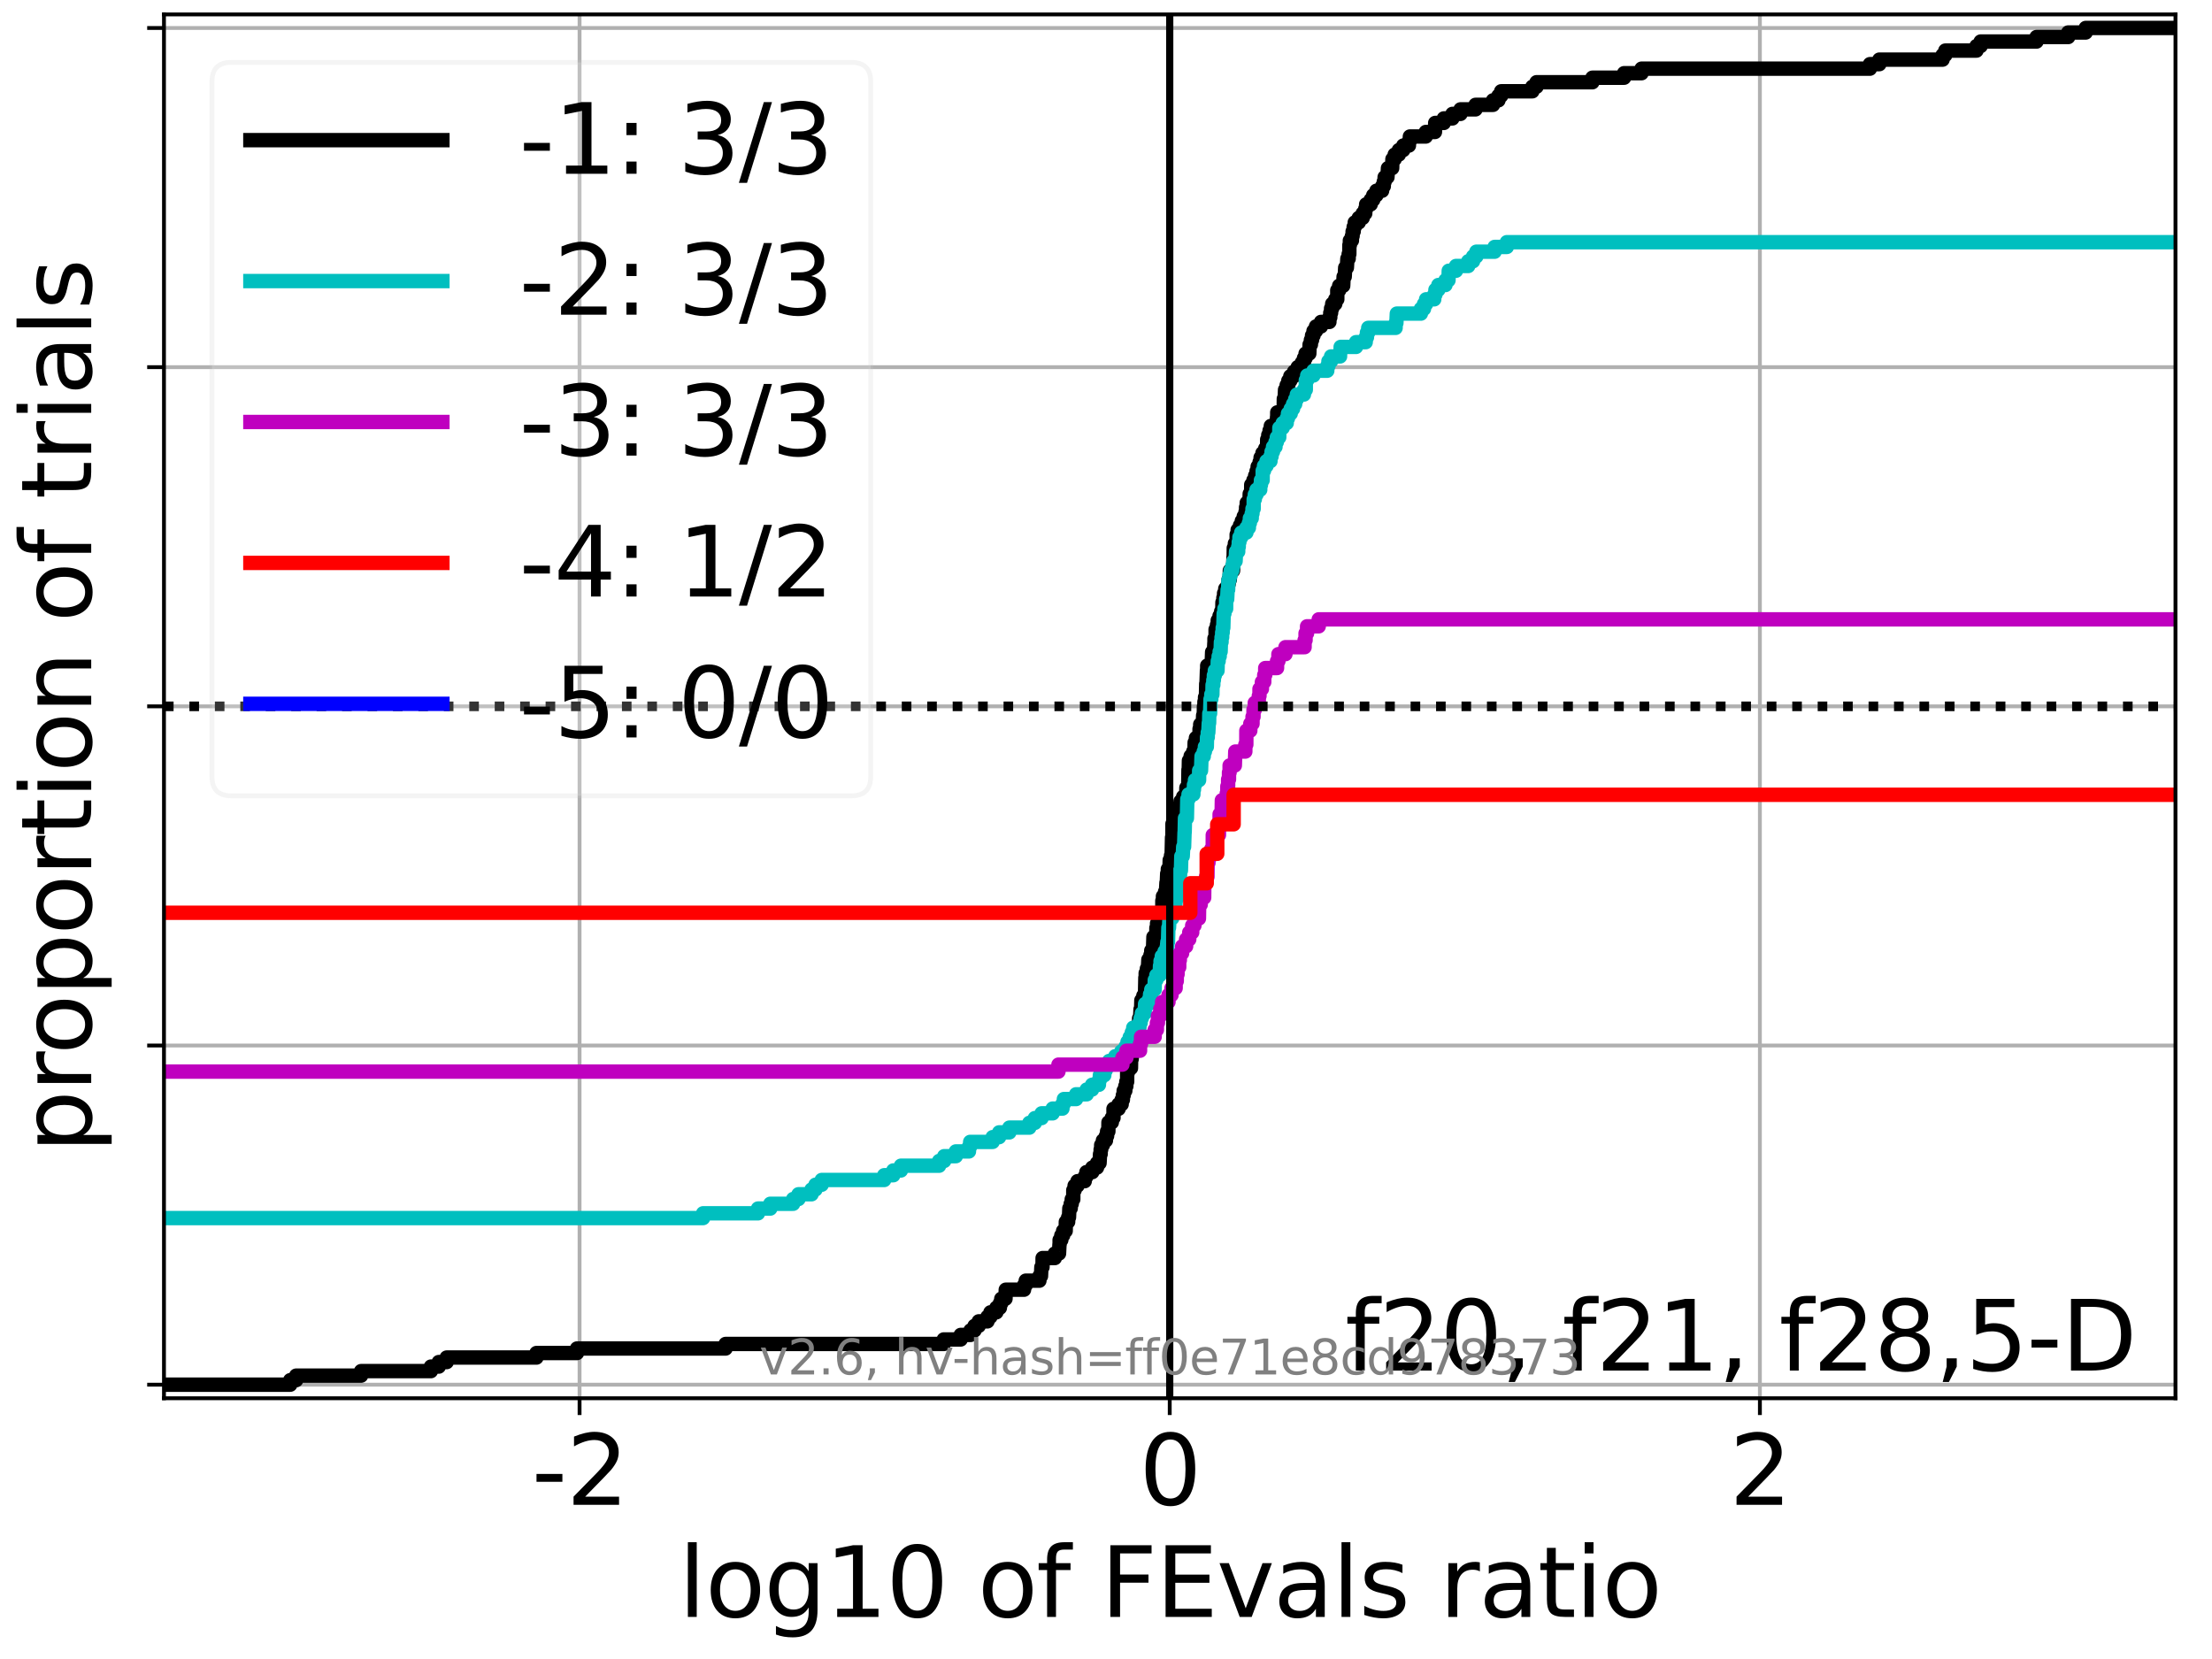<?xml version="1.0" encoding="utf-8" standalone="no"?>
<!DOCTYPE svg PUBLIC "-//W3C//DTD SVG 1.1//EN"
  "http://www.w3.org/Graphics/SVG/1.1/DTD/svg11.dtd">
<svg xmlns:xlink="http://www.w3.org/1999/xlink" width="460.8pt" height="345.6pt" viewBox="0 0 460.8 345.6" xmlns="http://www.w3.org/2000/svg" version="1.1">
 <defs>
  <style type="text/css">*{stroke-linejoin: round; stroke-linecap: butt}</style>
 </defs>
 <g id="figure_1">
  <g id="patch_1">
   <path d="M 0 345.6 
L 460.8 345.6 
L 460.8 0 
L 0 0 
z
" style="fill: #ffffff"/>
  </g>
  <g id="axes_1">
   <g id="patch_2">
    <path d="M 34.16 291.28 
L 453.192 291.28 
L 453.192 3 
L 34.16 3 
z
" style="fill: #ffffff"/>
   </g>
   <g id="matplotlib.axis_1">
    <g id="xtick_1">
     <g id="line2d_1">
      <path d="M 120.734 291.28 
L 120.734 3 
" clip-path="url(#p533456a4c4)" style="fill: none; stroke: #b0b0b0; stroke-width: 0.8; stroke-linecap: square"/>
     </g>
     <g id="line2d_2">
      <defs>
       <path id="m6e41afa432" d="M 0 0 
L 0 3.5 
" style="stroke: #000000; stroke-width: 0.8"/>
      </defs>
      <g>
       <use xlink:href="#m6e41afa432" x="120.734" y="291.28" style="stroke: #000000; stroke-width: 0.8"/>
      </g>
     </g>
     <g id="text_1">
      <!-- -2 -->
      <g transform="translate(110.764 313.477) scale(0.2 -0.2)">
       <defs>
        <path id="DejaVuSans-2d" d="M 313 2009 
L 1997 2009 
L 1997 1497 
L 313 1497 
L 313 2009 
z
" transform="scale(0.016)"/>
        <path id="DejaVuSans-32" d="M 1228 531 
L 3431 531 
L 3431 0 
L 469 0 
L 469 531 
Q 828 903 1448 1529 
Q 2069 2156 2228 2338 
Q 2531 2678 2651 2914 
Q 2772 3150 2772 3378 
Q 2772 3750 2511 3984 
Q 2250 4219 1831 4219 
Q 1534 4219 1204 4116 
Q 875 4013 500 3803 
L 500 4441 
Q 881 4594 1212 4672 
Q 1544 4750 1819 4750 
Q 2544 4750 2975 4387 
Q 3406 4025 3406 3419 
Q 3406 3131 3298 2873 
Q 3191 2616 2906 2266 
Q 2828 2175 2409 1742 
Q 1991 1309 1228 531 
z
" transform="scale(0.016)"/>
       </defs>
       <use xlink:href="#DejaVuSans-2d"/>
       <use xlink:href="#DejaVuSans-32" x="36.084"/>
      </g>
     </g>
    </g>
    <g id="xtick_2">
     <g id="line2d_3">
      <path d="M 243.676 291.28 
L 243.676 3 
" clip-path="url(#p533456a4c4)" style="fill: none; stroke: #b0b0b0; stroke-width: 0.8; stroke-linecap: square"/>
     </g>
     <g id="line2d_4">
      <g>
       <use xlink:href="#m6e41afa432" x="243.676" y="291.28" style="stroke: #000000; stroke-width: 0.8"/>
      </g>
     </g>
     <g id="text_2">
      <!-- 0 -->
      <g transform="translate(237.314 313.477) scale(0.2 -0.2)">
       <defs>
        <path id="DejaVuSans-30" d="M 2034 4250 
Q 1547 4250 1301 3770 
Q 1056 3291 1056 2328 
Q 1056 1369 1301 889 
Q 1547 409 2034 409 
Q 2525 409 2770 889 
Q 3016 1369 3016 2328 
Q 3016 3291 2770 3770 
Q 2525 4250 2034 4250 
z
M 2034 4750 
Q 2819 4750 3233 4129 
Q 3647 3509 3647 2328 
Q 3647 1150 3233 529 
Q 2819 -91 2034 -91 
Q 1250 -91 836 529 
Q 422 1150 422 2328 
Q 422 3509 836 4129 
Q 1250 4750 2034 4750 
z
" transform="scale(0.016)"/>
       </defs>
       <use xlink:href="#DejaVuSans-30"/>
      </g>
     </g>
    </g>
    <g id="xtick_3">
     <g id="line2d_5">
      <path d="M 366.618 291.28 
L 366.618 3 
" clip-path="url(#p533456a4c4)" style="fill: none; stroke: #b0b0b0; stroke-width: 0.8; stroke-linecap: square"/>
     </g>
     <g id="line2d_6">
      <g>
       <use xlink:href="#m6e41afa432" x="366.618" y="291.28" style="stroke: #000000; stroke-width: 0.8"/>
      </g>
     </g>
     <g id="text_3">
      <!-- 2 -->
      <g transform="translate(360.255 313.477) scale(0.2 -0.2)">
       <use xlink:href="#DejaVuSans-32"/>
      </g>
     </g>
    </g>
    <g id="text_4">
     <!-- log10 of FEvals ratio -->
     <g transform="translate(141.371 336.833) scale(0.2 -0.2)">
      <defs>
       <path id="DejaVuSans-6c" d="M 603 4863 
L 1178 4863 
L 1178 0 
L 603 0 
L 603 4863 
z
" transform="scale(0.016)"/>
       <path id="DejaVuSans-6f" d="M 1959 3097 
Q 1497 3097 1228 2736 
Q 959 2375 959 1747 
Q 959 1119 1226 758 
Q 1494 397 1959 397 
Q 2419 397 2687 759 
Q 2956 1122 2956 1747 
Q 2956 2369 2687 2733 
Q 2419 3097 1959 3097 
z
M 1959 3584 
Q 2709 3584 3137 3096 
Q 3566 2609 3566 1747 
Q 3566 888 3137 398 
Q 2709 -91 1959 -91 
Q 1206 -91 779 398 
Q 353 888 353 1747 
Q 353 2609 779 3096 
Q 1206 3584 1959 3584 
z
" transform="scale(0.016)"/>
       <path id="DejaVuSans-67" d="M 2906 1791 
Q 2906 2416 2648 2759 
Q 2391 3103 1925 3103 
Q 1463 3103 1205 2759 
Q 947 2416 947 1791 
Q 947 1169 1205 825 
Q 1463 481 1925 481 
Q 2391 481 2648 825 
Q 2906 1169 2906 1791 
z
M 3481 434 
Q 3481 -459 3084 -895 
Q 2688 -1331 1869 -1331 
Q 1566 -1331 1297 -1286 
Q 1028 -1241 775 -1147 
L 775 -588 
Q 1028 -725 1275 -790 
Q 1522 -856 1778 -856 
Q 2344 -856 2625 -561 
Q 2906 -266 2906 331 
L 2906 616 
Q 2728 306 2450 153 
Q 2172 0 1784 0 
Q 1141 0 747 490 
Q 353 981 353 1791 
Q 353 2603 747 3093 
Q 1141 3584 1784 3584 
Q 2172 3584 2450 3431 
Q 2728 3278 2906 2969 
L 2906 3500 
L 3481 3500 
L 3481 434 
z
" transform="scale(0.016)"/>
       <path id="DejaVuSans-31" d="M 794 531 
L 1825 531 
L 1825 4091 
L 703 3866 
L 703 4441 
L 1819 4666 
L 2450 4666 
L 2450 531 
L 3481 531 
L 3481 0 
L 794 0 
L 794 531 
z
" transform="scale(0.016)"/>
       <path id="DejaVuSans-20" transform="scale(0.016)"/>
       <path id="DejaVuSans-66" d="M 2375 4863 
L 2375 4384 
L 1825 4384 
Q 1516 4384 1395 4259 
Q 1275 4134 1275 3809 
L 1275 3500 
L 2222 3500 
L 2222 3053 
L 1275 3053 
L 1275 0 
L 697 0 
L 697 3053 
L 147 3053 
L 147 3500 
L 697 3500 
L 697 3744 
Q 697 4328 969 4595 
Q 1241 4863 1831 4863 
L 2375 4863 
z
" transform="scale(0.016)"/>
       <path id="DejaVuSans-46" d="M 628 4666 
L 3309 4666 
L 3309 4134 
L 1259 4134 
L 1259 2759 
L 3109 2759 
L 3109 2228 
L 1259 2228 
L 1259 0 
L 628 0 
L 628 4666 
z
" transform="scale(0.016)"/>
       <path id="DejaVuSans-45" d="M 628 4666 
L 3578 4666 
L 3578 4134 
L 1259 4134 
L 1259 2753 
L 3481 2753 
L 3481 2222 
L 1259 2222 
L 1259 531 
L 3634 531 
L 3634 0 
L 628 0 
L 628 4666 
z
" transform="scale(0.016)"/>
       <path id="DejaVuSans-76" d="M 191 3500 
L 800 3500 
L 1894 563 
L 2988 3500 
L 3597 3500 
L 2284 0 
L 1503 0 
L 191 3500 
z
" transform="scale(0.016)"/>
       <path id="DejaVuSans-61" d="M 2194 1759 
Q 1497 1759 1228 1600 
Q 959 1441 959 1056 
Q 959 750 1161 570 
Q 1363 391 1709 391 
Q 2188 391 2477 730 
Q 2766 1069 2766 1631 
L 2766 1759 
L 2194 1759 
z
M 3341 1997 
L 3341 0 
L 2766 0 
L 2766 531 
Q 2569 213 2275 61 
Q 1981 -91 1556 -91 
Q 1019 -91 701 211 
Q 384 513 384 1019 
Q 384 1609 779 1909 
Q 1175 2209 1959 2209 
L 2766 2209 
L 2766 2266 
Q 2766 2663 2505 2880 
Q 2244 3097 1772 3097 
Q 1472 3097 1187 3025 
Q 903 2953 641 2809 
L 641 3341 
Q 956 3463 1253 3523 
Q 1550 3584 1831 3584 
Q 2591 3584 2966 3190 
Q 3341 2797 3341 1997 
z
" transform="scale(0.016)"/>
       <path id="DejaVuSans-73" d="M 2834 3397 
L 2834 2853 
Q 2591 2978 2328 3040 
Q 2066 3103 1784 3103 
Q 1356 3103 1142 2972 
Q 928 2841 928 2578 
Q 928 2378 1081 2264 
Q 1234 2150 1697 2047 
L 1894 2003 
Q 2506 1872 2764 1633 
Q 3022 1394 3022 966 
Q 3022 478 2636 193 
Q 2250 -91 1575 -91 
Q 1294 -91 989 -36 
Q 684 19 347 128 
L 347 722 
Q 666 556 975 473 
Q 1284 391 1588 391 
Q 1994 391 2212 530 
Q 2431 669 2431 922 
Q 2431 1156 2273 1281 
Q 2116 1406 1581 1522 
L 1381 1569 
Q 847 1681 609 1914 
Q 372 2147 372 2553 
Q 372 3047 722 3315 
Q 1072 3584 1716 3584 
Q 2034 3584 2315 3537 
Q 2597 3491 2834 3397 
z
" transform="scale(0.016)"/>
       <path id="DejaVuSans-72" d="M 2631 2963 
Q 2534 3019 2420 3045 
Q 2306 3072 2169 3072 
Q 1681 3072 1420 2755 
Q 1159 2438 1159 1844 
L 1159 0 
L 581 0 
L 581 3500 
L 1159 3500 
L 1159 2956 
Q 1341 3275 1631 3429 
Q 1922 3584 2338 3584 
Q 2397 3584 2469 3576 
Q 2541 3569 2628 3553 
L 2631 2963 
z
" transform="scale(0.016)"/>
       <path id="DejaVuSans-74" d="M 1172 4494 
L 1172 3500 
L 2356 3500 
L 2356 3053 
L 1172 3053 
L 1172 1153 
Q 1172 725 1289 603 
Q 1406 481 1766 481 
L 2356 481 
L 2356 0 
L 1766 0 
Q 1100 0 847 248 
Q 594 497 594 1153 
L 594 3053 
L 172 3053 
L 172 3500 
L 594 3500 
L 594 4494 
L 1172 4494 
z
" transform="scale(0.016)"/>
       <path id="DejaVuSans-69" d="M 603 3500 
L 1178 3500 
L 1178 0 
L 603 0 
L 603 3500 
z
M 603 4863 
L 1178 4863 
L 1178 4134 
L 603 4134 
L 603 4863 
z
" transform="scale(0.016)"/>
      </defs>
      <use xlink:href="#DejaVuSans-6c"/>
      <use xlink:href="#DejaVuSans-6f" x="27.783"/>
      <use xlink:href="#DejaVuSans-67" x="88.965"/>
      <use xlink:href="#DejaVuSans-31" x="152.441"/>
      <use xlink:href="#DejaVuSans-30" x="216.064"/>
      <use xlink:href="#DejaVuSans-20" x="279.688"/>
      <use xlink:href="#DejaVuSans-6f" x="311.475"/>
      <use xlink:href="#DejaVuSans-66" x="372.656"/>
      <use xlink:href="#DejaVuSans-20" x="407.861"/>
      <use xlink:href="#DejaVuSans-46" x="439.648"/>
      <use xlink:href="#DejaVuSans-45" x="497.168"/>
      <use xlink:href="#DejaVuSans-76" x="560.352"/>
      <use xlink:href="#DejaVuSans-61" x="619.531"/>
      <use xlink:href="#DejaVuSans-6c" x="680.811"/>
      <use xlink:href="#DejaVuSans-73" x="708.594"/>
      <use xlink:href="#DejaVuSans-20" x="760.693"/>
      <use xlink:href="#DejaVuSans-72" x="792.48"/>
      <use xlink:href="#DejaVuSans-61" x="833.594"/>
      <use xlink:href="#DejaVuSans-74" x="894.873"/>
      <use xlink:href="#DejaVuSans-69" x="934.082"/>
      <use xlink:href="#DejaVuSans-6f" x="961.865"/>
     </g>
    </g>
   </g>
   <g id="matplotlib.axis_2">
    <g id="ytick_1">
     <g id="line2d_7">
      <path d="M 34.16 288.454 
L 453.192 288.454 
" clip-path="url(#p533456a4c4)" style="fill: none; stroke: #b0b0b0; stroke-width: 0.8; stroke-linecap: square"/>
     </g>
     <g id="line2d_8">
      <defs>
       <path id="m5639b4ca63" d="M 0 0 
L -3.5 0 
" style="stroke: #000000; stroke-width: 0.8"/>
      </defs>
      <g>
       <use xlink:href="#m5639b4ca63" x="34.16" y="288.454" style="stroke: #000000; stroke-width: 0.8"/>
      </g>
     </g>
    </g>
    <g id="ytick_2">
     <g id="line2d_9">
      <path d="M 34.16 217.797 
L 453.192 217.797 
" clip-path="url(#p533456a4c4)" style="fill: none; stroke: #b0b0b0; stroke-width: 0.8; stroke-linecap: square"/>
     </g>
     <g id="line2d_10">
      <g>
       <use xlink:href="#m5639b4ca63" x="34.16" y="217.797" style="stroke: #000000; stroke-width: 0.8"/>
      </g>
     </g>
    </g>
    <g id="ytick_3">
     <g id="line2d_11">
      <path d="M 34.16 147.14 
L 453.192 147.14 
" clip-path="url(#p533456a4c4)" style="fill: none; stroke: #b0b0b0; stroke-width: 0.8; stroke-linecap: square"/>
     </g>
     <g id="line2d_12">
      <g>
       <use xlink:href="#m5639b4ca63" x="34.16" y="147.14" style="stroke: #000000; stroke-width: 0.8"/>
      </g>
     </g>
    </g>
    <g id="ytick_4">
     <g id="line2d_13">
      <path d="M 34.16 76.483 
L 453.192 76.483 
" clip-path="url(#p533456a4c4)" style="fill: none; stroke: #b0b0b0; stroke-width: 0.8; stroke-linecap: square"/>
     </g>
     <g id="line2d_14">
      <g>
       <use xlink:href="#m5639b4ca63" x="34.16" y="76.483" style="stroke: #000000; stroke-width: 0.8"/>
      </g>
     </g>
    </g>
    <g id="ytick_5">
     <g id="line2d_15">
      <path d="M 34.16 5.826 
L 453.192 5.826 
" clip-path="url(#p533456a4c4)" style="fill: none; stroke: #b0b0b0; stroke-width: 0.8; stroke-linecap: square"/>
     </g>
     <g id="line2d_16">
      <g>
       <use xlink:href="#m5639b4ca63" x="34.16" y="5.826" style="stroke: #000000; stroke-width: 0.8"/>
      </g>
     </g>
    </g>
    <g id="text_5">
     <!-- proportion of trials -->
     <g transform="translate(19.001 240.146) rotate(-90) scale(0.2 -0.2)">
      <defs>
       <path id="DejaVuSans-70" d="M 1159 525 
L 1159 -1331 
L 581 -1331 
L 581 3500 
L 1159 3500 
L 1159 2969 
Q 1341 3281 1617 3432 
Q 1894 3584 2278 3584 
Q 2916 3584 3314 3078 
Q 3713 2572 3713 1747 
Q 3713 922 3314 415 
Q 2916 -91 2278 -91 
Q 1894 -91 1617 61 
Q 1341 213 1159 525 
z
M 3116 1747 
Q 3116 2381 2855 2742 
Q 2594 3103 2138 3103 
Q 1681 3103 1420 2742 
Q 1159 2381 1159 1747 
Q 1159 1113 1420 752 
Q 1681 391 2138 391 
Q 2594 391 2855 752 
Q 3116 1113 3116 1747 
z
" transform="scale(0.016)"/>
       <path id="DejaVuSans-6e" d="M 3513 2113 
L 3513 0 
L 2938 0 
L 2938 2094 
Q 2938 2591 2744 2837 
Q 2550 3084 2163 3084 
Q 1697 3084 1428 2787 
Q 1159 2491 1159 1978 
L 1159 0 
L 581 0 
L 581 3500 
L 1159 3500 
L 1159 2956 
Q 1366 3272 1645 3428 
Q 1925 3584 2291 3584 
Q 2894 3584 3203 3211 
Q 3513 2838 3513 2113 
z
" transform="scale(0.016)"/>
      </defs>
      <use xlink:href="#DejaVuSans-70"/>
      <use xlink:href="#DejaVuSans-72" x="63.477"/>
      <use xlink:href="#DejaVuSans-6f" x="102.34"/>
      <use xlink:href="#DejaVuSans-70" x="163.521"/>
      <use xlink:href="#DejaVuSans-6f" x="226.998"/>
      <use xlink:href="#DejaVuSans-72" x="288.18"/>
      <use xlink:href="#DejaVuSans-74" x="329.293"/>
      <use xlink:href="#DejaVuSans-69" x="368.502"/>
      <use xlink:href="#DejaVuSans-6f" x="396.285"/>
      <use xlink:href="#DejaVuSans-6e" x="457.467"/>
      <use xlink:href="#DejaVuSans-20" x="520.846"/>
      <use xlink:href="#DejaVuSans-6f" x="552.633"/>
      <use xlink:href="#DejaVuSans-66" x="613.814"/>
      <use xlink:href="#DejaVuSans-20" x="649.02"/>
      <use xlink:href="#DejaVuSans-74" x="680.807"/>
      <use xlink:href="#DejaVuSans-72" x="720.016"/>
      <use xlink:href="#DejaVuSans-69" x="761.129"/>
      <use xlink:href="#DejaVuSans-61" x="788.912"/>
      <use xlink:href="#DejaVuSans-6c" x="850.191"/>
      <use xlink:href="#DejaVuSans-73" x="877.975"/>
     </g>
    </g>
   </g>
   <g id="line2d_17">
    <path d="M 34.16 288.454 
L 60.465 288.454 
L 60.465 287.512 
L 61.693 287.512 
L 61.693 286.57 
L 75.223 286.57 
L 75.223 285.627 
L 89.766 285.627 
L 89.766 284.685 
L 91.405 284.685 
L 91.405 283.743 
L 93.057 283.743 
L 93.057 282.801 
L 111.752 282.801 
L 111.752 281.859 
L 120.205 281.859 
L 120.205 280.917 
L 151.153 280.917 
L 151.153 279.975 
L 196.599 279.975 
L 196.599 279.033 
L 200.13 279.033 
L 200.13 278.091 
L 202.175 278.091 
L 202.175 277.149 
L 203.011 277.149 
L 203.011 276.207 
L 203.889 276.207 
L 203.889 275.264 
L 205.706 275.264 
L 205.706 274.322 
L 206.33 274.322 
L 206.33 273.38 
L 207.558 273.38 
L 207.558 272.438 
L 208.292 272.438 
L 208.292 271.496 
L 208.586 271.496 
L 208.586 270.554 
L 209.464 270.554 
L 209.52 268.67 
L 213.323 268.67 
L 213.323 267.728 
L 213.682 267.728 
L 213.682 266.786 
L 216.527 266.786 
L 216.527 265.844 
L 216.855 265.844 
L 216.937 263.959 
L 217.174 263.959 
L 217.192 262.075 
L 219.735 262.075 
L 219.735 261.133 
L 220.613 261.133 
L 220.706 259.249 
L 220.738 259.249 
L 220.738 258.307 
L 221.088 258.307 
L 221.088 257.365 
L 221.463 257.365 
L 221.463 256.423 
L 222.002 256.423 
L 222.034 254.538 
L 222.513 254.538 
L 222.513 253.596 
L 222.691 253.596 
L 222.767 251.712 
L 223.051 251.712 
L 223.051 250.77 
L 223.263 250.77 
L 223.263 249.828 
L 223.583 249.828 
L 223.586 247.944 
L 223.858 247.944 
L 223.858 247.002 
L 224.464 247.002 
L 224.464 246.06 
L 225.968 246.06 
L 225.968 245.118 
L 226.314 245.118 
L 226.314 244.175 
L 227.543 244.175 
L 227.543 243.233 
L 228.526 243.233 
L 228.526 242.291 
L 229.058 242.291 
L 229.159 240.407 
L 229.287 240.407 
L 229.287 239.465 
L 229.398 239.465 
L 229.398 238.523 
L 229.755 238.523 
L 229.755 237.581 
L 230.388 237.581 
L 230.388 236.639 
L 230.627 236.639 
L 230.627 235.697 
L 230.891 235.697 
L 230.914 233.812 
L 231.61 233.812 
L 231.61 232.87 
L 231.962 232.87 
L 231.962 230.986 
L 233.024 230.986 
L 233.024 230.044 
L 233.661 230.044 
L 233.661 229.102 
L 233.916 229.102 
L 233.916 228.16 
L 234.085 228.16 
L 234.085 227.218 
L 234.422 227.218 
L 234.422 226.276 
L 234.634 226.276 
L 234.634 225.334 
L 234.807 225.334 
L 234.807 223.449 
L 234.951 223.449 
L 234.951 222.507 
L 235.599 222.507 
L 235.631 220.623 
L 235.752 220.623 
L 235.863 218.739 
L 236.221 218.739 
L 236.221 217.797 
L 236.343 217.797 
L 236.343 216.855 
L 236.49 216.855 
L 236.49 215.913 
L 236.657 215.913 
L 236.657 214.971 
L 236.793 214.971 
L 236.793 214.028 
L 237.27 214.028 
L 237.303 212.144 
L 237.512 212.144 
L 237.593 210.26 
L 237.719 210.26 
L 237.767 208.376 
L 238.18 208.376 
L 238.18 207.434 
L 238.523 207.434 
L 238.6 203.665 
L 238.666 203.665 
L 238.666 202.723 
L 238.922 202.723 
L 238.922 201.781 
L 239.13 201.781 
L 239.232 199.897 
L 239.661 199.897 
L 239.661 198.955 
L 239.829 198.955 
L 239.829 198.013 
L 240.188 198.013 
L 240.281 195.187 
L 240.884 195.187 
L 240.898 193.302 
L 241.036 193.302 
L 241.036 192.36 
L 241.918 192.36 
L 242.011 189.534 
L 242.138 189.534 
L 242.138 187.65 
L 242.265 187.65 
L 242.265 186.708 
L 242.711 186.708 
L 242.711 185.766 
L 242.888 185.766 
L 242.996 183.882 
L 243.068 183.882 
L 243.147 181.997 
L 243.285 181.997 
L 243.285 181.055 
L 243.617 181.055 
L 243.676 179.171 
L 243.946 179.171 
L 243.946 178.229 
L 244.072 178.229 
L 244.157 174.461 
L 244.241 174.461 
L 244.248 171.634 
L 244.678 171.634 
L 244.678 170.692 
L 245.47 170.692 
L 245.556 168.808 
L 245.641 168.808 
L 245.641 167.866 
L 245.928 167.866 
L 245.928 166.924 
L 246.473 166.924 
L 246.473 165.982 
L 247.108 165.982 
L 247.148 164.098 
L 247.523 164.098 
L 247.582 160.329 
L 247.639 160.329 
L 247.675 158.445 
L 248.038 158.445 
L 248.038 157.503 
L 248.571 157.503 
L 248.571 156.561 
L 248.812 156.561 
L 248.868 154.677 
L 249.133 154.677 
L 249.133 153.735 
L 249.889 153.735 
L 249.889 151.85 
L 250.028 151.85 
L 250.028 150.908 
L 250.556 150.908 
L 250.639 149.024 
L 250.764 149.024 
L 250.809 147.14 
L 250.906 147.14 
L 250.906 146.198 
L 251.03 146.198 
L 251.03 145.256 
L 251.217 145.256 
L 251.279 142.43 
L 251.335 142.43 
L 251.434 139.603 
L 251.484 139.603 
L 251.484 138.661 
L 252.403 138.661 
L 252.508 135.835 
L 252.886 135.835 
L 252.975 133.951 
L 252.998 133.951 
L 252.998 133.009 
L 253.23 133.009 
L 253.23 131.124 
L 253.519 131.124 
L 253.519 130.182 
L 253.679 130.182 
L 253.679 129.24 
L 254.055 129.24 
L 254.055 128.298 
L 254.397 128.298 
L 254.397 127.356 
L 254.626 127.356 
L 254.66 125.472 
L 254.854 125.472 
L 254.854 124.53 
L 254.997 124.53 
L 254.997 123.588 
L 255.247 123.588 
L 255.247 122.646 
L 255.795 122.646 
L 255.795 121.704 
L 255.937 121.704 
L 255.937 120.761 
L 256.189 120.761 
L 256.191 118.877 
L 256.865 118.877 
L 256.964 116.051 
L 256.995 116.051 
L 257.02 114.167 
L 257.249 114.167 
L 257.249 113.225 
L 257.617 113.225 
L 257.622 111.341 
L 257.827 111.341 
L 257.827 110.398 
L 258.315 110.398 
L 258.315 109.456 
L 258.699 109.456 
L 258.699 108.514 
L 259.098 108.514 
L 259.098 107.572 
L 259.467 107.572 
L 259.467 106.63 
L 259.579 106.63 
L 259.579 105.688 
L 259.72 105.688 
L 259.72 104.746 
L 260.283 104.746 
L 260.339 102.862 
L 260.638 102.862 
L 260.655 100.978 
L 261.118 100.978 
L 261.118 100.035 
L 261.473 100.035 
L 261.473 99.093 
L 261.765 99.093 
L 261.765 98.151 
L 261.991 98.151 
L 261.991 97.209 
L 262.398 97.209 
L 262.398 96.267 
L 262.605 96.267 
L 262.605 95.325 
L 262.994 95.325 
L 262.994 94.383 
L 263.571 94.383 
L 263.571 93.441 
L 263.955 93.441 
L 263.979 91.557 
L 264.209 91.557 
L 264.209 90.615 
L 264.482 90.615 
L 264.482 89.672 
L 264.737 89.672 
L 264.737 88.73 
L 265.947 88.73 
L 266.038 86.846 
L 266.071 86.846 
L 266.071 85.904 
L 267.412 85.904 
L 267.446 83.078 
L 267.614 83.078 
L 267.7 81.194 
L 268.033 81.194 
L 268.033 80.252 
L 268.377 80.252 
L 268.377 79.309 
L 268.801 79.309 
L 268.801 78.367 
L 269.581 78.367 
L 269.581 77.425 
L 270.338 77.425 
L 270.338 76.483 
L 271.203 76.483 
L 271.203 75.541 
L 271.646 75.541 
L 271.646 74.599 
L 271.977 74.599 
L 271.977 73.657 
L 272.75 73.657 
L 272.815 71.773 
L 273.085 71.773 
L 273.085 70.831 
L 273.321 70.831 
L 273.321 69.888 
L 273.629 69.888 
L 273.629 68.946 
L 274.143 68.946 
L 274.143 68.004 
L 275.19 68.004 
L 275.19 67.062 
L 276.94 67.062 
L 276.94 66.12 
L 277.12 66.12 
L 277.12 65.178 
L 277.288 65.178 
L 277.288 64.236 
L 277.523 64.236 
L 277.523 63.294 
L 278.161 63.294 
L 278.161 62.352 
L 278.58 62.352 
L 278.581 60.468 
L 278.976 60.468 
L 278.976 59.525 
L 279.813 59.525 
L 279.898 57.641 
L 280.129 57.641 
L 280.232 55.757 
L 280.58 55.757 
L 280.685 53.873 
L 280.955 53.873 
L 280.955 52.931 
L 281.087 52.931 
L 281.103 51.047 
L 281.204 51.047 
L 281.204 50.105 
L 281.63 50.105 
L 281.63 49.162 
L 281.775 49.162 
L 281.775 48.22 
L 281.996 48.22 
L 281.996 47.278 
L 282.22 47.278 
L 282.22 46.336 
L 283.054 46.336 
L 283.054 45.394 
L 283.872 45.394 
L 283.872 44.452 
L 284.405 44.452 
L 284.405 43.51 
L 284.594 43.51 
L 284.594 42.568 
L 285.541 42.568 
L 285.541 41.626 
L 286.068 41.626 
L 286.068 40.684 
L 286.728 40.684 
L 286.728 39.742 
L 287.915 39.742 
L 287.915 38.799 
L 288.267 38.799 
L 288.267 37.857 
L 288.443 37.857 
L 288.443 36.915 
L 289.031 36.915 
L 289.139 35.031 
L 290.013 35.031 
L 290.069 33.147 
L 290.541 33.147 
L 290.541 32.205 
L 291.406 32.205 
L 291.406 31.263 
L 292.323 31.263 
L 292.323 30.321 
L 293.504 30.321 
L 293.504 29.379 
L 293.704 29.379 
L 293.704 28.436 
L 297.018 28.436 
L 297.018 27.494 
L 298.926 27.494 
L 298.98 25.61 
L 300.777 25.61 
L 300.777 24.668 
L 302.566 24.668 
L 302.566 23.726 
L 304.251 23.726 
L 304.251 22.784 
L 307.38 22.784 
L 307.38 21.842 
L 311.02 21.842 
L 311.02 20.9 
L 312.151 20.9 
L 312.151 19.958 
L 312.723 19.958 
L 312.723 19.016 
L 319.215 19.016 
L 319.215 18.073 
L 320.087 18.073 
L 320.087 17.131 
L 331.725 17.131 
L 331.725 16.189 
L 338.328 16.189 
L 338.328 15.247 
L 341.968 15.247 
L 341.968 14.305 
L 389.541 14.305 
L 389.541 13.363 
L 391.503 13.363 
L 391.503 12.421 
L 404.674 12.421 
L 404.674 11.479 
L 405.245 11.479 
L 405.245 10.537 
L 411.737 10.537 
L 411.737 9.595 
L 412.61 9.595 
L 412.61 8.653 
L 424.248 8.653 
L 424.248 7.71 
L 430.851 7.71 
L 430.851 6.768 
L 434.491 6.768 
L 434.491 5.826 
L 453.192 5.826 
L 453.192 5.826 
" clip-path="url(#p533456a4c4)" style="fill: none; stroke: #000000; stroke-width: 3; stroke-linecap: square"/>
   </g>
   <g id="line2d_18">
    <path clip-path="url(#p533456a4c4)" style="fill: none; stroke: #000000; stroke-width: 3; stroke-linecap: square"/>
   </g>
   <g id="line2d_19">
    <path d="M 34.16 253.745 
L 146.47 253.745 
L 146.47 252.753 
L 157.909 252.753 
L 157.909 251.762 
L 160.468 251.762 
L 160.468 250.77 
L 165.224 250.77 
L 165.224 249.778 
L 166.342 249.778 
L 166.342 248.787 
L 169.058 248.787 
L 169.058 247.795 
L 169.885 247.795 
L 169.885 246.803 
L 171.175 246.803 
L 171.175 245.812 
L 184.197 245.812 
L 184.197 244.82 
L 186.092 244.82 
L 186.092 243.828 
L 187.681 243.828 
L 187.681 242.837 
L 195.636 242.837 
L 195.636 241.845 
L 196.7 241.845 
L 196.7 240.853 
L 199.12 240.853 
L 199.12 239.862 
L 201.85 239.862 
L 201.85 238.87 
L 202.105 238.87 
L 202.105 237.878 
L 206.785 237.878 
L 206.785 236.887 
L 208.14 236.887 
L 208.14 235.895 
L 210.269 235.895 
L 210.269 234.903 
L 214.428 234.903 
L 214.428 233.912 
L 215.581 233.912 
L 215.581 232.92 
L 216.981 232.92 
L 216.981 231.928 
L 219.288 231.928 
L 219.288 230.937 
L 221.328 230.937 
L 221.328 229.945 
L 221.627 229.945 
L 221.627 228.953 
L 224.169 228.953 
L 224.169 227.962 
L 226.383 227.962 
L 226.383 226.97 
L 227.501 226.97 
L 227.501 225.978 
L 228.925 225.978 
L 228.925 224.987 
L 229.122 224.987 
L 229.122 223.995 
L 230.042 223.995 
L 230.042 223.003 
L 230.325 223.003 
L 230.325 222.011 
L 231.044 222.011 
L 231.044 221.02 
L 232.334 221.02 
L 232.334 220.028 
L 233.585 220.028 
L 233.585 219.036 
L 234.476 219.036 
L 234.476 218.045 
L 234.875 218.045 
L 234.875 217.053 
L 235.35 217.053 
L 235.35 216.061 
L 235.779 216.061 
L 235.779 215.07 
L 236.075 215.07 
L 236.075 214.078 
L 237.338 214.078 
L 237.338 213.086 
L 237.612 213.086 
L 237.612 212.095 
L 237.869 212.095 
L 237.869 211.103 
L 238.449 211.103 
L 238.544 209.12 
L 239.373 209.12 
L 239.373 208.128 
L 239.578 208.128 
L 239.578 207.136 
L 239.832 207.136 
L 239.832 206.145 
L 240.535 206.145 
L 240.561 204.161 
L 240.888 204.161 
L 240.888 203.17 
L 241.586 203.17 
L 241.652 201.186 
L 241.763 201.186 
L 241.763 200.195 
L 242.02 200.195 
L 242.02 199.203 
L 242.6 199.203 
L 242.6 198.211 
L 243.061 198.211 
L 243.061 197.22 
L 243.182 197.22 
L 243.182 196.228 
L 243.316 196.228 
L 243.395 193.253 
L 243.524 193.253 
L 243.619 191.27 
L 244.198 191.27 
L 244.198 190.278 
L 244.625 190.278 
L 244.631 188.295 
L 244.881 188.295 
L 244.881 187.303 
L 245.123 187.303 
L 245.195 185.319 
L 245.461 185.319 
L 245.461 184.328 
L 245.644 184.328 
L 245.737 182.344 
L 245.83 182.344 
L 245.83 181.353 
L 246.005 181.353 
L 246.087 178.378 
L 246.385 178.378 
L 246.485 176.394 
L 246.667 176.394 
L 246.761 173.419 
L 246.789 173.419 
L 246.852 170.444 
L 247.251 170.444 
L 247.335 166.478 
L 247.591 166.478 
L 247.591 165.486 
L 248.598 165.486 
L 248.598 164.494 
L 248.722 164.494 
L 248.722 163.503 
L 248.931 163.503 
L 248.931 162.511 
L 249.792 162.511 
L 249.804 160.528 
L 250.194 160.528 
L 250.304 157.553 
L 250.761 157.553 
L 250.761 156.561 
L 251.002 156.561 
L 251.002 155.569 
L 251.4 155.569 
L 251.445 153.586 
L 251.594 153.586 
L 251.594 152.594 
L 251.71 152.594 
L 251.81 150.611 
L 251.879 150.611 
L 251.918 148.628 
L 252.081 148.628 
L 252.175 145.652 
L 252.335 145.652 
L 252.335 144.661 
L 252.562 144.661 
L 252.601 142.677 
L 252.755 142.677 
L 252.755 141.686 
L 252.873 141.686 
L 252.873 140.694 
L 253.073 140.694 
L 253.073 139.702 
L 253.629 139.702 
L 253.679 137.719 
L 253.864 137.719 
L 253.864 136.727 
L 254.081 136.727 
L 254.081 135.736 
L 254.279 135.736 
L 254.338 133.752 
L 254.472 133.752 
L 254.472 132.761 
L 254.595 132.761 
L 254.595 131.769 
L 254.708 131.769 
L 254.708 130.777 
L 254.834 130.777 
L 254.917 127.802 
L 255.07 127.802 
L 255.07 126.811 
L 255.422 126.811 
L 255.432 124.827 
L 255.639 124.827 
L 255.735 122.844 
L 255.842 122.844 
L 255.892 120.861 
L 256.105 120.861 
L 256.105 119.869 
L 256.356 119.869 
L 256.356 118.877 
L 256.712 118.877 
L 256.712 117.886 
L 256.94 117.886 
L 256.94 116.894 
L 257.395 116.894 
L 257.488 114.911 
L 257.938 114.911 
L 257.938 113.919 
L 258.054 113.919 
L 258.054 112.927 
L 258.192 112.927 
L 258.192 111.936 
L 258.569 111.936 
L 258.569 110.944 
L 259.65 110.944 
L 259.65 109.952 
L 260.164 109.952 
L 260.164 108.961 
L 260.367 108.961 
L 260.367 107.969 
L 260.76 107.969 
L 260.76 106.977 
L 260.916 106.977 
L 260.916 105.985 
L 261.158 105.985 
L 261.173 104.002 
L 261.402 104.002 
L 261.402 103.01 
L 261.752 103.01 
L 261.752 102.019 
L 262.529 102.019 
L 262.529 101.027 
L 262.677 101.027 
L 262.677 100.035 
L 263.028 100.035 
L 263.043 98.052 
L 263.32 98.052 
L 263.32 97.06 
L 263.834 97.06 
L 263.834 96.069 
L 264.659 96.069 
L 264.659 95.077 
L 264.889 95.077 
L 264.889 94.085 
L 265.191 94.085 
L 265.191 93.094 
L 265.705 93.094 
L 265.705 92.102 
L 265.983 92.102 
L 265.983 91.11 
L 266.485 91.11 
L 266.511 89.127 
L 267.211 89.127 
L 267.211 88.135 
L 268.047 88.135 
L 268.047 87.144 
L 268.304 87.144 
L 268.304 86.152 
L 268.883 86.152 
L 268.883 85.16 
L 269.364 85.16 
L 269.364 84.169 
L 269.808 84.169 
L 269.808 83.177 
L 270.155 83.177 
L 270.155 82.185 
L 271.629 82.185 
L 271.629 81.194 
L 272.02 81.194 
L 272.026 79.21 
L 272.312 79.21 
L 272.312 78.219 
L 273.616 78.219 
L 273.616 77.227 
L 276.495 77.227 
L 276.495 76.235 
L 276.74 76.235 
L 276.74 75.244 
L 277.286 75.244 
L 277.286 74.252 
L 279.157 74.252 
L 279.157 73.26 
L 279.281 73.26 
L 279.281 72.269 
L 282.487 72.269 
L 282.487 71.277 
L 284.502 71.277 
L 284.502 70.285 
L 284.757 70.285 
L 284.757 69.293 
L 285.029 69.293 
L 285.029 68.302 
L 290.73 68.302 
L 290.73 67.31 
L 290.891 67.31 
L 290.985 65.327 
L 296 65.327 
L 296 64.335 
L 296.639 64.335 
L 296.639 63.343 
L 297.08 63.343 
L 297.08 62.352 
L 298.775 62.352 
L 298.775 61.36 
L 299.029 61.36 
L 299.029 60.368 
L 299.633 60.368 
L 299.633 59.377 
L 301.118 59.377 
L 301.118 58.385 
L 301.748 58.385 
L 301.801 56.402 
L 303.308 56.402 
L 303.308 55.41 
L 305.861 55.41 
L 305.861 54.418 
L 306.865 54.418 
L 306.865 53.427 
L 307.549 53.427 
L 307.549 52.435 
L 311.353 52.435 
L 311.353 51.443 
L 313.905 51.443 
L 313.905 50.452 
L 453.192 50.452 
L 453.192 50.452 
" clip-path="url(#p533456a4c4)" style="fill: none; stroke: #00bfbf; stroke-width: 3; stroke-linecap: square"/>
   </g>
   <g id="line2d_20">
    <path clip-path="url(#p533456a4c4)" style="fill: none; stroke: #00bfbf; stroke-width: 3; stroke-linecap: square"/>
   </g>
   <g id="line2d_21">
    <path d="M 34.16 223.232 
L 220.494 223.232 
L 220.494 221.783 
L 233.82 221.783 
L 233.82 220.333 
L 234.661 220.333 
L 234.661 218.884 
L 237.493 218.884 
L 237.493 217.435 
L 237.709 217.435 
L 237.709 215.985 
L 240.541 215.985 
L 240.541 214.536 
L 241.001 214.536 
L 241.001 213.086 
L 241.217 213.086 
L 241.217 211.637 
L 241.709 211.637 
L 241.709 210.188 
L 242.091 210.188 
L 242.091 208.738 
L 243.419 208.738 
L 243.419 207.289 
L 244.049 207.289 
L 244.049 205.84 
L 244.907 205.84 
L 244.907 204.39 
L 245.139 204.39 
L 245.139 202.941 
L 245.311 202.941 
L 245.311 201.491 
L 245.65 201.491 
L 245.65 200.042 
L 245.777 200.042 
L 245.777 198.593 
L 246.251 198.593 
L 246.251 197.143 
L 247.085 197.143 
L 247.085 195.694 
L 247.739 195.694 
L 247.739 194.245 
L 248.359 194.245 
L 248.359 192.795 
L 248.824 192.795 
L 248.824 191.346 
L 249.759 191.346 
L 249.81 188.447 
L 250.133 188.447 
L 250.133 186.998 
L 250.849 186.998 
L 250.882 184.099 
L 251.247 184.099 
L 251.247 182.65 
L 251.536 182.65 
L 251.566 179.751 
L 251.74 179.751 
L 251.74 178.301 
L 252.336 178.301 
L 252.336 176.852 
L 252.632 176.852 
L 252.643 173.953 
L 253.93 173.953 
L 253.93 172.504 
L 254.052 172.504 
L 254.069 169.605 
L 254.487 169.605 
L 254.535 166.707 
L 255.557 166.707 
L 255.557 165.257 
L 255.68 165.257 
L 255.68 163.808 
L 255.843 163.808 
L 255.843 162.358 
L 256.022 162.358 
L 256.022 160.909 
L 256.151 160.909 
L 256.151 159.46 
L 257.24 159.46 
L 257.33 156.561 
L 259.425 156.561 
L 259.425 155.112 
L 259.63 155.112 
L 259.64 152.213 
L 260.46 152.213 
L 260.46 150.763 
L 260.926 150.763 
L 260.926 149.314 
L 261.128 149.314 
L 261.128 147.865 
L 261.39 147.865 
L 261.39 146.415 
L 262.234 146.415 
L 262.234 144.966 
L 262.376 144.966 
L 262.376 143.517 
L 262.878 143.517 
L 262.878 142.067 
L 263.366 142.067 
L 263.366 140.618 
L 263.57 140.618 
L 263.57 139.168 
L 266.031 139.168 
L 266.031 137.719 
L 266.317 137.719 
L 266.317 136.27 
L 267.782 136.27 
L 267.782 134.82 
L 271.768 134.82 
L 271.768 133.371 
L 271.972 133.371 
L 271.972 131.922 
L 272.289 131.922 
L 272.289 130.472 
L 274.719 130.472 
L 274.719 129.023 
L 453.192 129.023 
L 453.192 129.023 
" clip-path="url(#p533456a4c4)" style="fill: none; stroke: #bf00bf; stroke-width: 3; stroke-linecap: square"/>
   </g>
   <g id="line2d_22">
    <path clip-path="url(#p533456a4c4)" style="fill: none; stroke: #bf00bf; stroke-width: 3; stroke-linecap: square"/>
   </g>
   <g id="line2d_23">
    <path d="M 34.16 190.149 
L 247.96 190.149 
L 247.96 184.004 
L 251.379 184.004 
L 251.379 177.86 
L 253.573 177.86 
L 253.573 171.716 
L 256.991 171.716 
L 256.991 165.572 
L 453.192 165.572 
" clip-path="url(#p533456a4c4)" style="fill: none; stroke: #ff0000; stroke-width: 3; stroke-linecap: square"/>
   </g>
   <g id="line2d_24">
    <path clip-path="url(#p533456a4c4)" style="fill: none; stroke: #ff0000; stroke-width: 3; stroke-linecap: square"/>
   </g>
   <g id="line2d_25"/>
   <g id="line2d_26">
    <path d="M 243.676 291.28 
L 243.676 3 
" clip-path="url(#p533456a4c4)" style="fill: none; stroke: #000000; stroke-width: 1.5; stroke-linecap: square"/>
   </g>
   <g id="line2d_27">
    <path d="M 34.16 147.14 
L 453.192 147.14 
" clip-path="url(#p533456a4c4)" style="fill: none; stroke-dasharray: 2,3.3; stroke-dashoffset: 0; stroke: #000000; stroke-width: 2"/>
   </g>
   <g id="patch_3">
    <path d="M 34.16 291.28 
L 34.16 3 
" style="fill: none; stroke: #000000; stroke-width: 0.8; stroke-linejoin: miter; stroke-linecap: square"/>
   </g>
   <g id="patch_4">
    <path d="M 453.192 291.28 
L 453.192 3 
" style="fill: none; stroke: #000000; stroke-width: 0.8; stroke-linejoin: miter; stroke-linecap: square"/>
   </g>
   <g id="patch_5">
    <path d="M 34.16 291.28 
L 453.192 291.28 
" style="fill: none; stroke: #000000; stroke-width: 0.8; stroke-linejoin: miter; stroke-linecap: square"/>
   </g>
   <g id="patch_6">
    <path d="M 34.16 3 
L 453.192 3 
" style="fill: none; stroke: #000000; stroke-width: 0.8; stroke-linejoin: miter; stroke-linecap: square"/>
   </g>
   <g id="text_6">
    <!-- f20, f21, f28,5-D -->
    <g transform="translate(280.218 285.514) scale(0.2 -0.2)">
     <defs>
      <path id="DejaVuSans-2c" d="M 750 794 
L 1409 794 
L 1409 256 
L 897 -744 
L 494 -744 
L 750 256 
L 750 794 
z
" transform="scale(0.016)"/>
      <path id="DejaVuSans-38" d="M 2034 2216 
Q 1584 2216 1326 1975 
Q 1069 1734 1069 1313 
Q 1069 891 1326 650 
Q 1584 409 2034 409 
Q 2484 409 2743 651 
Q 3003 894 3003 1313 
Q 3003 1734 2745 1975 
Q 2488 2216 2034 2216 
z
M 1403 2484 
Q 997 2584 770 2862 
Q 544 3141 544 3541 
Q 544 4100 942 4425 
Q 1341 4750 2034 4750 
Q 2731 4750 3128 4425 
Q 3525 4100 3525 3541 
Q 3525 3141 3298 2862 
Q 3072 2584 2669 2484 
Q 3125 2378 3379 2068 
Q 3634 1759 3634 1313 
Q 3634 634 3220 271 
Q 2806 -91 2034 -91 
Q 1263 -91 848 271 
Q 434 634 434 1313 
Q 434 1759 690 2068 
Q 947 2378 1403 2484 
z
M 1172 3481 
Q 1172 3119 1398 2916 
Q 1625 2713 2034 2713 
Q 2441 2713 2670 2916 
Q 2900 3119 2900 3481 
Q 2900 3844 2670 4047 
Q 2441 4250 2034 4250 
Q 1625 4250 1398 4047 
Q 1172 3844 1172 3481 
z
" transform="scale(0.016)"/>
      <path id="DejaVuSans-35" d="M 691 4666 
L 3169 4666 
L 3169 4134 
L 1269 4134 
L 1269 2991 
Q 1406 3038 1543 3061 
Q 1681 3084 1819 3084 
Q 2600 3084 3056 2656 
Q 3513 2228 3513 1497 
Q 3513 744 3044 326 
Q 2575 -91 1722 -91 
Q 1428 -91 1123 -41 
Q 819 9 494 109 
L 494 744 
Q 775 591 1075 516 
Q 1375 441 1709 441 
Q 2250 441 2565 725 
Q 2881 1009 2881 1497 
Q 2881 1984 2565 2268 
Q 2250 2553 1709 2553 
Q 1456 2553 1204 2497 
Q 953 2441 691 2322 
L 691 4666 
z
" transform="scale(0.016)"/>
      <path id="DejaVuSans-44" d="M 1259 4147 
L 1259 519 
L 2022 519 
Q 2988 519 3436 956 
Q 3884 1394 3884 2338 
Q 3884 3275 3436 3711 
Q 2988 4147 2022 4147 
L 1259 4147 
z
M 628 4666 
L 1925 4666 
Q 3281 4666 3915 4102 
Q 4550 3538 4550 2338 
Q 4550 1131 3912 565 
Q 3275 0 1925 0 
L 628 0 
L 628 4666 
z
" transform="scale(0.016)"/>
     </defs>
     <use xlink:href="#DejaVuSans-66"/>
     <use xlink:href="#DejaVuSans-32" x="35.205"/>
     <use xlink:href="#DejaVuSans-30" x="98.828"/>
     <use xlink:href="#DejaVuSans-2c" x="162.451"/>
     <use xlink:href="#DejaVuSans-20" x="194.238"/>
     <use xlink:href="#DejaVuSans-66" x="226.025"/>
     <use xlink:href="#DejaVuSans-32" x="261.23"/>
     <use xlink:href="#DejaVuSans-31" x="324.854"/>
     <use xlink:href="#DejaVuSans-2c" x="388.477"/>
     <use xlink:href="#DejaVuSans-20" x="420.264"/>
     <use xlink:href="#DejaVuSans-66" x="452.051"/>
     <use xlink:href="#DejaVuSans-32" x="487.256"/>
     <use xlink:href="#DejaVuSans-38" x="550.879"/>
     <use xlink:href="#DejaVuSans-2c" x="614.502"/>
     <use xlink:href="#DejaVuSans-35" x="646.289"/>
     <use xlink:href="#DejaVuSans-2d" x="709.912"/>
     <use xlink:href="#DejaVuSans-44" x="745.996"/>
    </g>
   </g>
   <g id="text_7">
    <!-- v2.6, hv-hash=ff0e71e8cd978373 -->
    <g style="fill: #808080" transform="translate(158.181 286.318) scale(0.1 -0.1)">
     <defs>
      <path id="DejaVuSans-2e" d="M 684 794 
L 1344 794 
L 1344 0 
L 684 0 
L 684 794 
z
" transform="scale(0.016)"/>
      <path id="DejaVuSans-36" d="M 2113 2584 
Q 1688 2584 1439 2293 
Q 1191 2003 1191 1497 
Q 1191 994 1439 701 
Q 1688 409 2113 409 
Q 2538 409 2786 701 
Q 3034 994 3034 1497 
Q 3034 2003 2786 2293 
Q 2538 2584 2113 2584 
z
M 3366 4563 
L 3366 3988 
Q 3128 4100 2886 4159 
Q 2644 4219 2406 4219 
Q 1781 4219 1451 3797 
Q 1122 3375 1075 2522 
Q 1259 2794 1537 2939 
Q 1816 3084 2150 3084 
Q 2853 3084 3261 2657 
Q 3669 2231 3669 1497 
Q 3669 778 3244 343 
Q 2819 -91 2113 -91 
Q 1303 -91 875 529 
Q 447 1150 447 2328 
Q 447 3434 972 4092 
Q 1497 4750 2381 4750 
Q 2619 4750 2861 4703 
Q 3103 4656 3366 4563 
z
" transform="scale(0.016)"/>
      <path id="DejaVuSans-68" d="M 3513 2113 
L 3513 0 
L 2938 0 
L 2938 2094 
Q 2938 2591 2744 2837 
Q 2550 3084 2163 3084 
Q 1697 3084 1428 2787 
Q 1159 2491 1159 1978 
L 1159 0 
L 581 0 
L 581 4863 
L 1159 4863 
L 1159 2956 
Q 1366 3272 1645 3428 
Q 1925 3584 2291 3584 
Q 2894 3584 3203 3211 
Q 3513 2838 3513 2113 
z
" transform="scale(0.016)"/>
      <path id="DejaVuSans-3d" d="M 678 2906 
L 4684 2906 
L 4684 2381 
L 678 2381 
L 678 2906 
z
M 678 1631 
L 4684 1631 
L 4684 1100 
L 678 1100 
L 678 1631 
z
" transform="scale(0.016)"/>
      <path id="DejaVuSans-65" d="M 3597 1894 
L 3597 1613 
L 953 1613 
Q 991 1019 1311 708 
Q 1631 397 2203 397 
Q 2534 397 2845 478 
Q 3156 559 3463 722 
L 3463 178 
Q 3153 47 2828 -22 
Q 2503 -91 2169 -91 
Q 1331 -91 842 396 
Q 353 884 353 1716 
Q 353 2575 817 3079 
Q 1281 3584 2069 3584 
Q 2775 3584 3186 3129 
Q 3597 2675 3597 1894 
z
M 3022 2063 
Q 3016 2534 2758 2815 
Q 2500 3097 2075 3097 
Q 1594 3097 1305 2825 
Q 1016 2553 972 2059 
L 3022 2063 
z
" transform="scale(0.016)"/>
      <path id="DejaVuSans-37" d="M 525 4666 
L 3525 4666 
L 3525 4397 
L 1831 0 
L 1172 0 
L 2766 4134 
L 525 4134 
L 525 4666 
z
" transform="scale(0.016)"/>
      <path id="DejaVuSans-63" d="M 3122 3366 
L 3122 2828 
Q 2878 2963 2633 3030 
Q 2388 3097 2138 3097 
Q 1578 3097 1268 2742 
Q 959 2388 959 1747 
Q 959 1106 1268 751 
Q 1578 397 2138 397 
Q 2388 397 2633 464 
Q 2878 531 3122 666 
L 3122 134 
Q 2881 22 2623 -34 
Q 2366 -91 2075 -91 
Q 1284 -91 818 406 
Q 353 903 353 1747 
Q 353 2603 823 3093 
Q 1294 3584 2113 3584 
Q 2378 3584 2631 3529 
Q 2884 3475 3122 3366 
z
" transform="scale(0.016)"/>
      <path id="DejaVuSans-64" d="M 2906 2969 
L 2906 4863 
L 3481 4863 
L 3481 0 
L 2906 0 
L 2906 525 
Q 2725 213 2448 61 
Q 2172 -91 1784 -91 
Q 1150 -91 751 415 
Q 353 922 353 1747 
Q 353 2572 751 3078 
Q 1150 3584 1784 3584 
Q 2172 3584 2448 3432 
Q 2725 3281 2906 2969 
z
M 947 1747 
Q 947 1113 1208 752 
Q 1469 391 1925 391 
Q 2381 391 2643 752 
Q 2906 1113 2906 1747 
Q 2906 2381 2643 2742 
Q 2381 3103 1925 3103 
Q 1469 3103 1208 2742 
Q 947 2381 947 1747 
z
" transform="scale(0.016)"/>
      <path id="DejaVuSans-39" d="M 703 97 
L 703 672 
Q 941 559 1184 500 
Q 1428 441 1663 441 
Q 2288 441 2617 861 
Q 2947 1281 2994 2138 
Q 2813 1869 2534 1725 
Q 2256 1581 1919 1581 
Q 1219 1581 811 2004 
Q 403 2428 403 3163 
Q 403 3881 828 4315 
Q 1253 4750 1959 4750 
Q 2769 4750 3195 4129 
Q 3622 3509 3622 2328 
Q 3622 1225 3098 567 
Q 2575 -91 1691 -91 
Q 1453 -91 1209 -44 
Q 966 3 703 97 
z
M 1959 2075 
Q 2384 2075 2632 2365 
Q 2881 2656 2881 3163 
Q 2881 3666 2632 3958 
Q 2384 4250 1959 4250 
Q 1534 4250 1286 3958 
Q 1038 3666 1038 3163 
Q 1038 2656 1286 2365 
Q 1534 2075 1959 2075 
z
" transform="scale(0.016)"/>
      <path id="DejaVuSans-33" d="M 2597 2516 
Q 3050 2419 3304 2112 
Q 3559 1806 3559 1356 
Q 3559 666 3084 287 
Q 2609 -91 1734 -91 
Q 1441 -91 1130 -33 
Q 819 25 488 141 
L 488 750 
Q 750 597 1062 519 
Q 1375 441 1716 441 
Q 2309 441 2620 675 
Q 2931 909 2931 1356 
Q 2931 1769 2642 2001 
Q 2353 2234 1838 2234 
L 1294 2234 
L 1294 2753 
L 1863 2753 
Q 2328 2753 2575 2939 
Q 2822 3125 2822 3475 
Q 2822 3834 2567 4026 
Q 2313 4219 1838 4219 
Q 1578 4219 1281 4162 
Q 984 4106 628 3988 
L 628 4550 
Q 988 4650 1302 4700 
Q 1616 4750 1894 4750 
Q 2613 4750 3031 4423 
Q 3450 4097 3450 3541 
Q 3450 3153 3228 2886 
Q 3006 2619 2597 2516 
z
" transform="scale(0.016)"/>
     </defs>
     <use xlink:href="#DejaVuSans-76"/>
     <use xlink:href="#DejaVuSans-32" x="59.18"/>
     <use xlink:href="#DejaVuSans-2e" x="122.803"/>
     <use xlink:href="#DejaVuSans-36" x="154.59"/>
     <use xlink:href="#DejaVuSans-2c" x="218.213"/>
     <use xlink:href="#DejaVuSans-20" x="250"/>
     <use xlink:href="#DejaVuSans-68" x="281.787"/>
     <use xlink:href="#DejaVuSans-76" x="345.166"/>
     <use xlink:href="#DejaVuSans-2d" x="401.721"/>
     <use xlink:href="#DejaVuSans-68" x="437.805"/>
     <use xlink:href="#DejaVuSans-61" x="501.184"/>
     <use xlink:href="#DejaVuSans-73" x="562.463"/>
     <use xlink:href="#DejaVuSans-68" x="614.562"/>
     <use xlink:href="#DejaVuSans-3d" x="677.941"/>
     <use xlink:href="#DejaVuSans-66" x="761.73"/>
     <use xlink:href="#DejaVuSans-66" x="796.936"/>
     <use xlink:href="#DejaVuSans-30" x="832.141"/>
     <use xlink:href="#DejaVuSans-65" x="895.764"/>
     <use xlink:href="#DejaVuSans-37" x="957.287"/>
     <use xlink:href="#DejaVuSans-31" x="1020.91"/>
     <use xlink:href="#DejaVuSans-65" x="1084.533"/>
     <use xlink:href="#DejaVuSans-38" x="1146.057"/>
     <use xlink:href="#DejaVuSans-63" x="1209.68"/>
     <use xlink:href="#DejaVuSans-64" x="1264.66"/>
     <use xlink:href="#DejaVuSans-39" x="1328.137"/>
     <use xlink:href="#DejaVuSans-37" x="1391.76"/>
     <use xlink:href="#DejaVuSans-38" x="1455.383"/>
     <use xlink:href="#DejaVuSans-33" x="1519.006"/>
     <use xlink:href="#DejaVuSans-37" x="1582.629"/>
     <use xlink:href="#DejaVuSans-33" x="1646.252"/>
    </g>
   </g>
   <g id="legend_1">
    <g id="patch_7">
     <path d="M 48.16 165.781 
L 177.382 165.781 
Q 181.382 165.781 181.382 161.781 
L 181.382 17 
Q 181.382 13 177.382 13 
L 48.16 13 
Q 44.16 13 44.16 17 
L 44.16 161.781 
Q 44.16 165.781 48.16 165.781 
z
" style="fill: #ffffff; opacity: 0.2; stroke: #cccccc; stroke-linejoin: miter"/>
    </g>
    <g id="line2d_28">
     <path d="M 52.16 29.197 
L 72.16 29.197 
L 92.16 29.197 
" style="fill: none; stroke: #000000; stroke-width: 3; stroke-linecap: square"/>
    </g>
    <g id="text_8">
     <!-- -1: 3/3 -->
     <g transform="translate(108.16 36.197) scale(0.2 -0.2)">
      <defs>
       <path id="DejaVuSans-3a" d="M 750 794 
L 1409 794 
L 1409 0 
L 750 0 
L 750 794 
z
M 750 3309 
L 1409 3309 
L 1409 2516 
L 750 2516 
L 750 3309 
z
" transform="scale(0.016)"/>
       <path id="DejaVuSans-2f" d="M 1625 4666 
L 2156 4666 
L 531 -594 
L 0 -594 
L 1625 4666 
z
" transform="scale(0.016)"/>
      </defs>
      <use xlink:href="#DejaVuSans-2d"/>
      <use xlink:href="#DejaVuSans-31" x="36.084"/>
      <use xlink:href="#DejaVuSans-3a" x="99.707"/>
      <use xlink:href="#DejaVuSans-20" x="133.398"/>
      <use xlink:href="#DejaVuSans-33" x="165.186"/>
      <use xlink:href="#DejaVuSans-2f" x="228.809"/>
      <use xlink:href="#DejaVuSans-33" x="262.5"/>
     </g>
    </g>
    <g id="line2d_29">
     <path d="M 52.16 58.553 
L 72.16 58.553 
L 92.16 58.553 
" style="fill: none; stroke: #00bfbf; stroke-width: 3; stroke-linecap: square"/>
    </g>
    <g id="text_9">
     <!-- -2: 3/3 -->
     <g transform="translate(108.16 65.553) scale(0.2 -0.2)">
      <use xlink:href="#DejaVuSans-2d"/>
      <use xlink:href="#DejaVuSans-32" x="36.084"/>
      <use xlink:href="#DejaVuSans-3a" x="99.707"/>
      <use xlink:href="#DejaVuSans-20" x="133.398"/>
      <use xlink:href="#DejaVuSans-33" x="165.186"/>
      <use xlink:href="#DejaVuSans-2f" x="228.809"/>
      <use xlink:href="#DejaVuSans-33" x="262.5"/>
     </g>
    </g>
    <g id="line2d_30">
     <path d="M 52.16 87.909 
L 72.16 87.909 
L 92.16 87.909 
" style="fill: none; stroke: #bf00bf; stroke-width: 3; stroke-linecap: square"/>
    </g>
    <g id="text_10">
     <!-- -3: 3/3 -->
     <g transform="translate(108.16 94.909) scale(0.2 -0.2)">
      <use xlink:href="#DejaVuSans-2d"/>
      <use xlink:href="#DejaVuSans-33" x="36.084"/>
      <use xlink:href="#DejaVuSans-3a" x="99.707"/>
      <use xlink:href="#DejaVuSans-20" x="133.398"/>
      <use xlink:href="#DejaVuSans-33" x="165.186"/>
      <use xlink:href="#DejaVuSans-2f" x="228.809"/>
      <use xlink:href="#DejaVuSans-33" x="262.5"/>
     </g>
    </g>
    <g id="line2d_31">
     <path d="M 52.16 117.266 
L 72.16 117.266 
L 92.16 117.266 
" style="fill: none; stroke: #ff0000; stroke-width: 3; stroke-linecap: square"/>
    </g>
    <g id="text_11">
     <!-- -4: 1/2 -->
     <g transform="translate(108.16 124.266) scale(0.2 -0.2)">
      <defs>
       <path id="DejaVuSans-34" d="M 2419 4116 
L 825 1625 
L 2419 1625 
L 2419 4116 
z
M 2253 4666 
L 3047 4666 
L 3047 1625 
L 3713 1625 
L 3713 1100 
L 3047 1100 
L 3047 0 
L 2419 0 
L 2419 1100 
L 313 1100 
L 313 1709 
L 2253 4666 
z
" transform="scale(0.016)"/>
      </defs>
      <use xlink:href="#DejaVuSans-2d"/>
      <use xlink:href="#DejaVuSans-34" x="36.084"/>
      <use xlink:href="#DejaVuSans-3a" x="99.707"/>
      <use xlink:href="#DejaVuSans-20" x="133.398"/>
      <use xlink:href="#DejaVuSans-31" x="165.186"/>
      <use xlink:href="#DejaVuSans-2f" x="228.809"/>
      <use xlink:href="#DejaVuSans-32" x="262.5"/>
     </g>
    </g>
    <g id="line2d_32">
     <path d="M 52.16 146.622 
L 72.16 146.622 
L 92.16 146.622 
" style="fill: none; stroke: #0000ff; stroke-width: 3; stroke-linecap: square"/>
    </g>
    <g id="text_12">
     <!-- -5: 0/0 -->
     <g transform="translate(108.16 153.622) scale(0.2 -0.2)">
      <use xlink:href="#DejaVuSans-2d"/>
      <use xlink:href="#DejaVuSans-35" x="36.084"/>
      <use xlink:href="#DejaVuSans-3a" x="99.707"/>
      <use xlink:href="#DejaVuSans-20" x="133.398"/>
      <use xlink:href="#DejaVuSans-30" x="165.186"/>
      <use xlink:href="#DejaVuSans-2f" x="228.809"/>
      <use xlink:href="#DejaVuSans-30" x="262.5"/>
     </g>
    </g>
   </g>
  </g>
 </g>
 <defs>
  <clipPath id="p533456a4c4">
   <rect x="34.16" y="3" width="419.032" height="288.28"/>
  </clipPath>
 </defs>
</svg>
